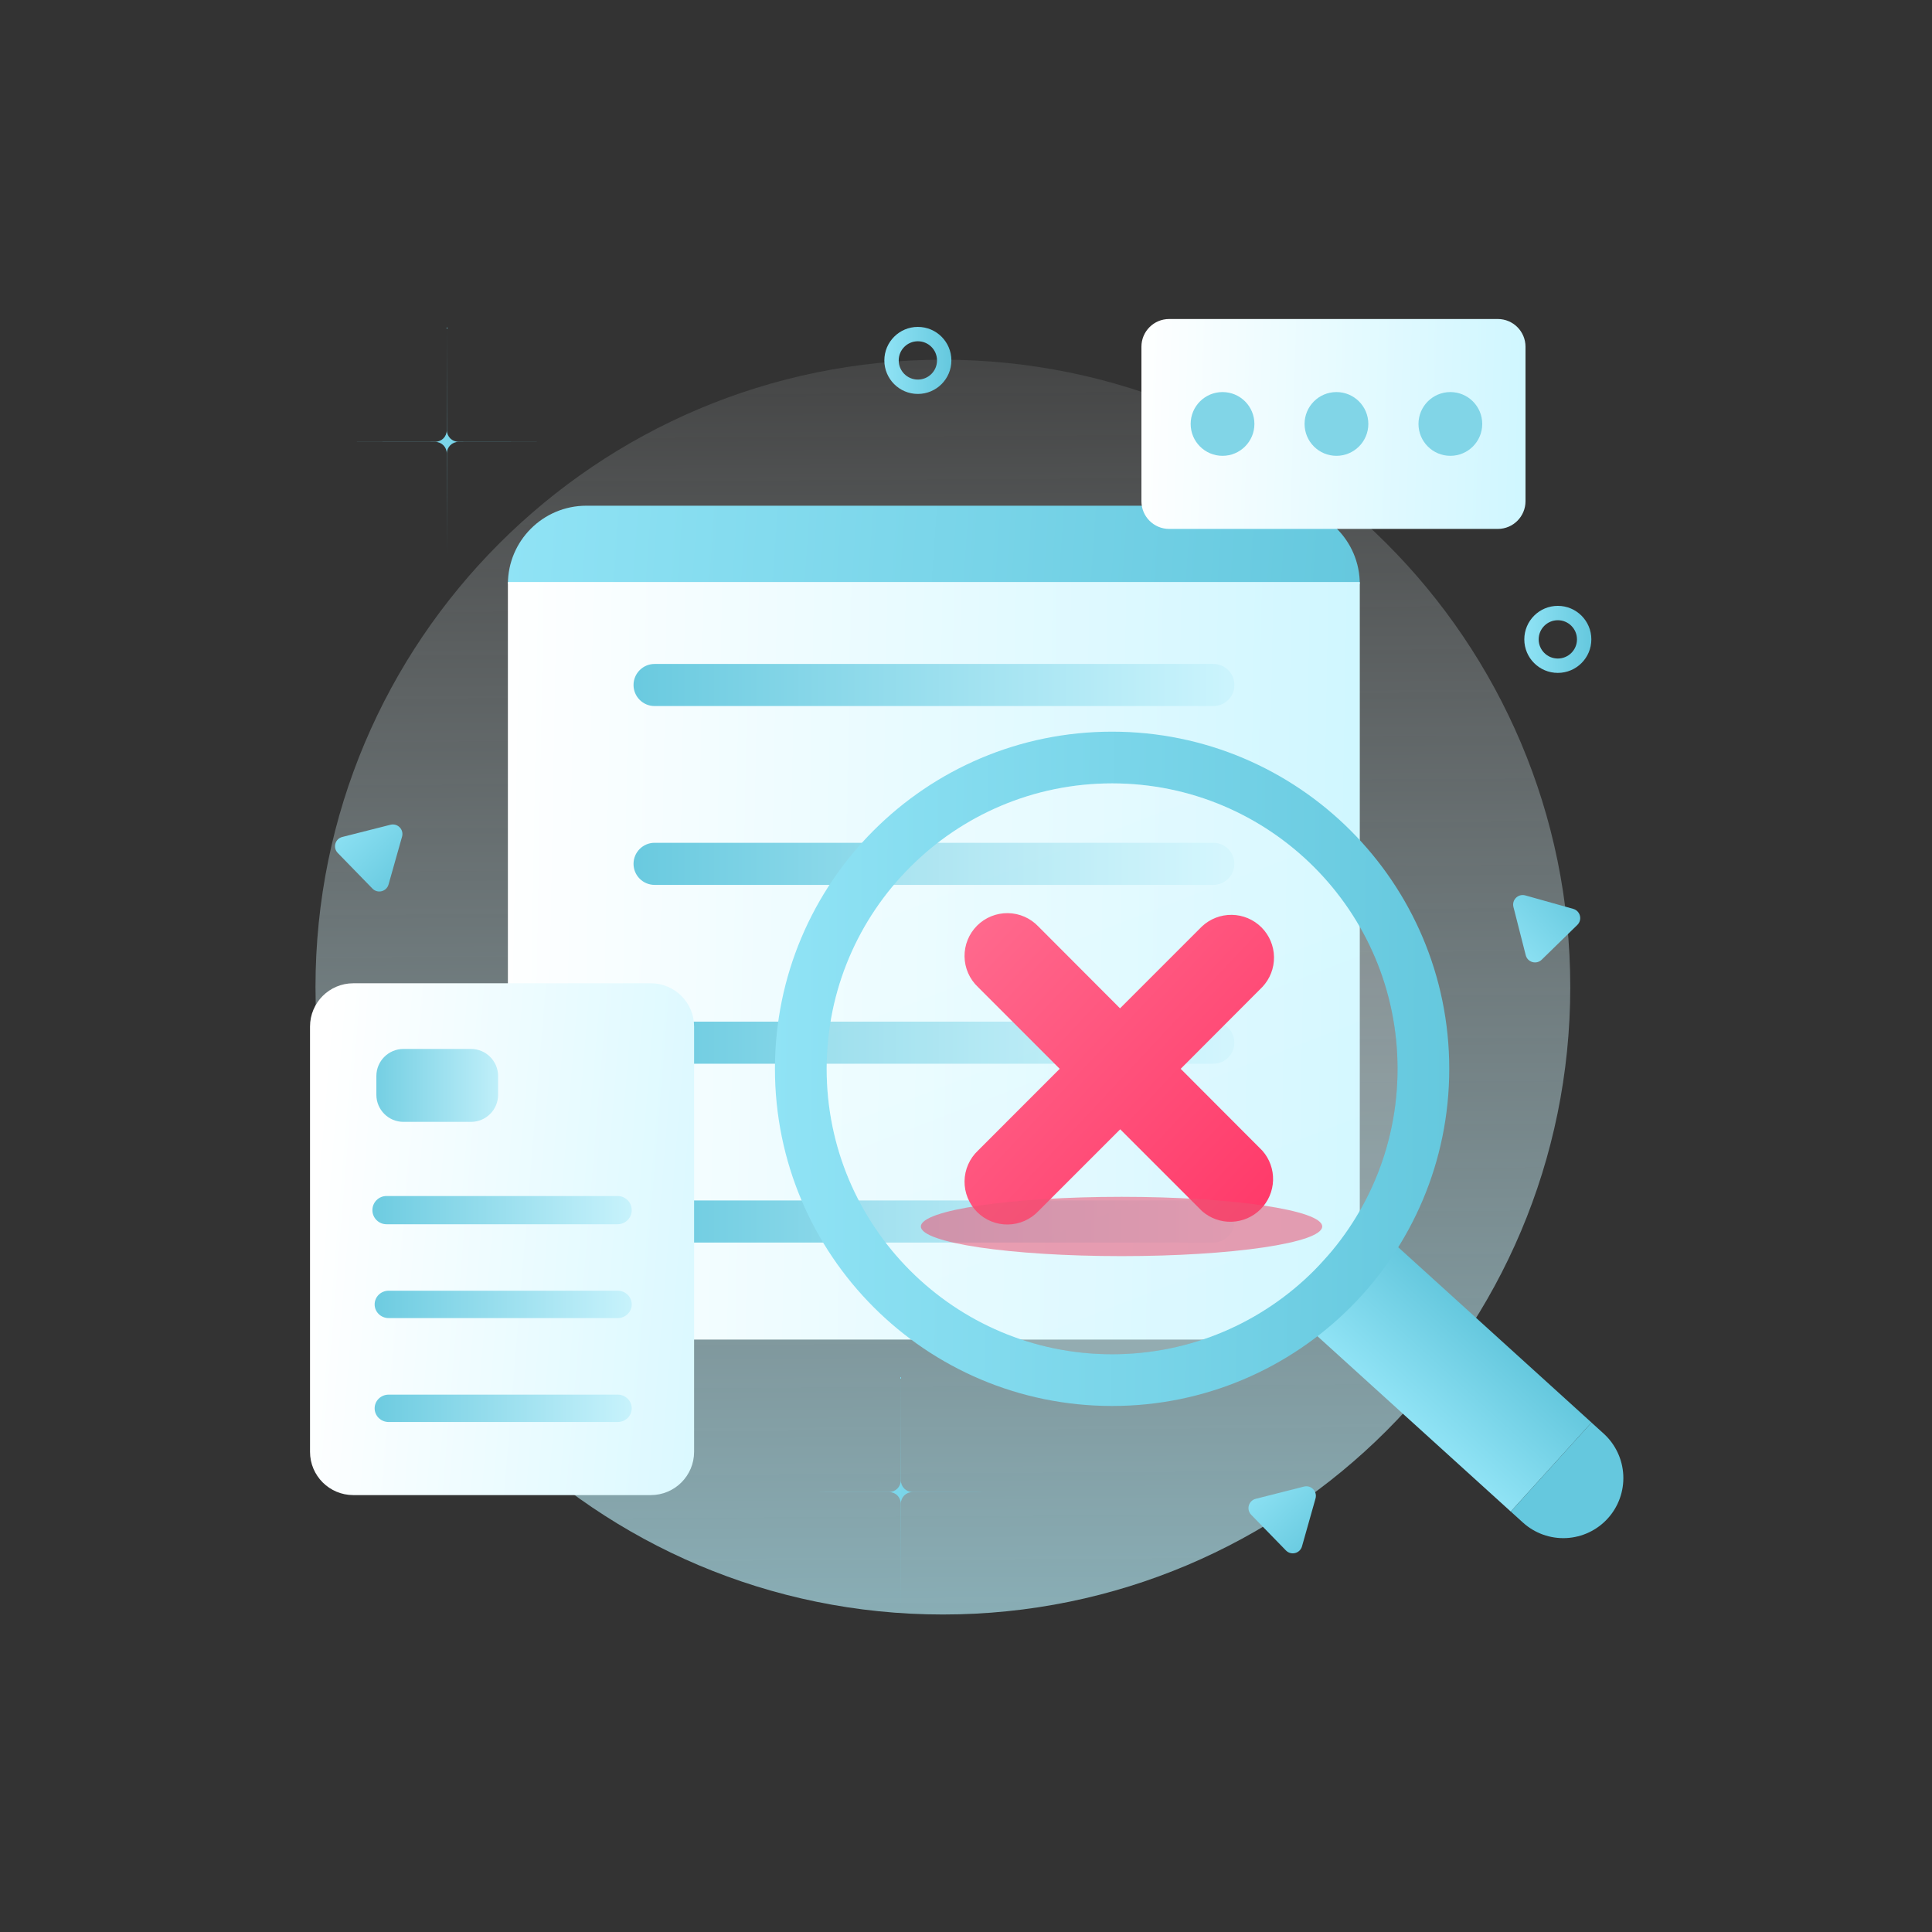 <svg width="430" height="430" viewBox="0 0 430 430" fill="none" xmlns="http://www.w3.org/2000/svg">
<rect x="0" y="0" width="430" height="430" fill="#333333" stroke="none"/>
<path d="M209.854 359.334C286.973 359.334 349.49 296.816 349.49 219.698C349.49 142.579 286.973 80.062 209.854 80.062C132.735 80.062 70.218 142.579 70.218 219.698C70.218 296.816 132.734 359.334 209.854 359.334Z" fill="url(#paint0_linear_17479_4)"/>
<path d="M285.186 112.555H130.499C120.857 112.555 113.04 120.372 113.04 130.014H302.644C302.644 120.371 294.828 112.555 285.186 112.555Z" fill="url(#paint1_linear_17479_4)"/>
<path d="M113.041 129.536H302.645V273.941C302.645 280.362 300.095 286.519 295.555 291.059C291.015 295.599 284.858 298.149 278.437 298.149H137.248C130.827 298.149 124.671 295.599 120.13 291.059C115.59 286.519 113.04 280.362 113.04 273.941L113.041 129.536Z" fill="url(#paint2_linear_17479_4)"/>
<path d="M270.052 147.775H145.693C143.104 147.775 141.004 149.873 141.004 152.46C141.004 155.047 143.104 157.145 145.693 157.145H270.052C272.643 157.145 274.741 155.047 274.741 152.46C274.741 149.873 272.643 147.775 270.052 147.775Z" fill="url(#paint3_linear_17479_4)"/>
<path d="M270.052 187.579H145.693C143.104 187.579 141.004 189.677 141.004 192.264C141.004 194.851 143.104 196.949 145.693 196.949H270.052C272.643 196.949 274.741 194.851 274.741 192.264C274.742 189.676 272.643 187.579 270.052 187.579Z" fill="url(#paint4_linear_17479_4)"/>
<path d="M270.052 227.381H145.693C143.104 227.381 141.004 229.479 141.004 232.066C141.004 234.653 143.104 236.751 145.693 236.751H270.052C272.643 236.751 274.741 234.653 274.741 232.066C274.742 229.479 272.643 227.381 270.052 227.381Z" fill="url(#paint5_linear_17479_4)"/>
<path d="M270.052 267.185H145.693C143.104 267.185 141.004 269.283 141.004 271.87C141.004 274.457 143.104 276.553 145.693 276.553H270.052C272.643 276.553 274.741 274.457 274.741 271.87C274.742 269.283 272.643 267.185 270.052 267.185Z" fill="url(#paint6_linear_17479_4)"/>
<path d="M144.852 218.845H78.632C73.312 218.845 69 223.157 69 228.477V323.127C69 328.447 73.313 332.759 78.632 332.759H144.852C150.171 332.759 154.484 328.447 154.484 323.127V228.477C154.484 223.157 150.171 218.845 144.852 218.845Z" fill="url(#paint7_linear_17479_4)"/>
<path d="M333.357 71H260.215C256.806 71 254.044 73.763 254.044 77.171V111.55C254.044 114.957 256.806 117.721 260.215 117.721H333.357C336.765 117.721 339.528 114.958 339.528 111.55V77.171C339.528 73.764 336.764 71 333.357 71Z" fill="url(#paint8_linear_17479_4)"/>
<path d="M137.463 266.194H86.022C84.29 266.194 82.886 267.599 82.886 269.331V269.341C82.886 271.073 84.29 272.477 86.022 272.477H137.463C139.195 272.477 140.599 271.073 140.599 269.341V269.331C140.599 267.599 139.195 266.194 137.463 266.194Z" fill="url(#paint9_linear_17479_4)"/>
<path d="M137.492 310.404H86.493C84.776 310.404 83.384 311.765 83.384 313.443V313.453C83.384 315.132 84.776 316.492 86.493 316.492H137.492C139.209 316.492 140.601 315.132 140.601 313.453V313.443C140.601 311.765 139.208 310.404 137.492 310.404Z" fill="url(#paint10_linear_17479_4)"/>
<path d="M137.492 287.273H86.493C84.776 287.273 83.384 288.634 83.384 290.312V290.322C83.384 292.001 84.776 293.361 86.493 293.361H137.492C139.209 293.361 140.601 292.001 140.601 290.322V290.312C140.601 288.634 139.208 287.273 137.492 287.273Z" fill="url(#paint11_linear_17479_4)"/>
<path d="M104.831 233.461H89.798C86.468 233.461 83.769 236.16 83.769 239.49V243.662C83.769 246.992 86.468 249.692 89.798 249.692H104.831C108.161 249.692 110.86 246.992 110.86 243.662V239.49C110.859 236.16 108.16 233.461 104.831 233.461Z" fill="url(#paint12_linear_17479_4)"/>
<path d="M272.095 101.451C276.014 101.451 279.19 98.274 279.19 94.356C279.19 90.437 276.014 87.261 272.095 87.261C268.176 87.261 265 90.437 265 94.356C265 98.273 268.176 101.451 272.095 101.451Z" fill="#81D5E7"/>
<path d="M297.45 101.451C301.369 101.451 304.545 98.274 304.545 94.356C304.545 90.437 301.369 87.261 297.45 87.261C293.531 87.261 290.355 90.437 290.355 94.356C290.355 98.273 293.531 101.451 297.45 101.451Z" fill="#81D5E7"/>
<path d="M322.804 101.451C326.723 101.451 329.899 98.274 329.899 94.356C329.899 90.437 326.723 87.261 322.804 87.261C318.885 87.261 315.709 90.437 315.709 94.356C315.709 98.273 318.886 101.451 322.804 101.451Z" fill="#81D5E7"/>
<path d="M303.568 270.673L285.598 290.482L336.248 336.424L354.217 316.613L303.568 270.673Z" fill="url(#paint13_linear_17479_4)"/>
<path fill-rule="evenodd" clip-rule="evenodd" d="M322.557 237.884C322.557 279.328 288.961 312.924 247.518 312.924C206.074 312.924 172.478 279.328 172.478 237.884C172.478 196.442 206.074 162.845 247.518 162.845C288.961 162.845 322.557 196.441 322.557 237.884ZM311.047 237.884C311.047 272.97 282.604 301.414 247.517 301.414C212.43 301.414 183.987 272.971 183.987 237.884C183.987 202.798 212.43 174.354 247.517 174.354C282.604 174.354 311.047 202.797 311.047 237.884Z" fill="url(#paint14_linear_17479_4)"/>
<path d="M247.519 301.413C282.605 301.413 311.049 272.97 311.049 237.883C311.049 202.797 282.606 174.353 247.519 174.353C212.432 174.353 183.989 202.796 183.989 237.883C183.989 272.97 212.432 301.413 247.519 301.413Z" fill="url(#paint15_linear_17479_4)" fill-opacity="0.2"/>
<path d="M262.783 237.884L280.953 219.675C282.655 217.873 283.587 215.479 283.552 213.001C283.517 210.522 282.517 208.156 280.764 206.403C279.012 204.651 276.644 203.65 274.167 203.616C271.688 203.581 269.295 204.513 267.493 206.215L249.283 224.425L231.115 206.215C230.241 205.29 229.19 204.55 228.024 204.037C226.859 203.524 225.603 203.252 224.329 203.234C223.057 203.217 221.793 203.454 220.614 203.933C219.434 204.411 218.363 205.122 217.463 206.022C216.562 206.923 215.852 207.994 215.373 209.174C214.895 210.352 214.657 211.616 214.675 212.889C214.693 214.162 214.966 215.419 215.478 216.584C215.989 217.749 216.729 218.8 217.655 219.675L235.855 237.884L217.655 256.094C216.73 256.968 215.99 258.019 215.478 259.185C214.965 260.35 214.693 261.606 214.675 262.88C214.657 264.152 214.894 265.416 215.373 266.595C215.853 267.775 216.562 268.846 217.463 269.746C218.363 270.647 219.434 271.357 220.614 271.836C221.794 272.314 223.057 272.552 224.329 272.534C225.602 272.516 226.859 272.243 228.024 271.731C229.19 271.22 230.241 270.48 231.115 269.553L249.325 251.344L267.534 269.553C269.353 271.155 271.713 272.004 274.136 271.924C276.557 271.846 278.858 270.847 280.57 269.13C282.28 267.415 283.273 265.11 283.344 262.688C283.415 260.267 282.56 257.909 280.953 256.095L262.783 237.884Z" fill="url(#paint16_linear_17479_4)"/>
<path d="M249.619 279.571C274.284 279.571 294.279 276.617 294.279 272.973C294.279 269.329 274.284 266.375 249.619 266.375C224.954 266.375 204.959 269.329 204.959 272.973C204.959 276.617 224.954 279.571 249.619 279.571Z" fill="#EC5575" fill-opacity="0.56"/>
<path d="M200.491 306.497L200.508 329.502C200.509 330.914 201.652 332.057 203.063 332.059L226.069 332.075L203.063 332.092C201.652 332.092 200.509 333.236 200.508 334.647L200.491 357.653L200.475 334.647C200.474 333.236 199.331 332.092 197.918 332.092L174.913 332.075L197.918 332.059C199.33 332.058 200.473 330.915 200.475 329.502L200.491 306.497Z" fill="url(#paint17_linear_17479_4)"/>
<path d="M99.448 72.758L99.464 95.763C99.465 97.174 100.609 98.318 102.02 98.32L125.026 98.336L102.02 98.352C100.609 98.353 99.465 99.498 99.464 100.909L99.448 123.914L99.432 100.909C99.431 99.498 98.287 98.354 96.876 98.352L73.87 98.336L96.876 98.32C98.287 98.319 99.431 97.174 99.432 95.763L99.448 72.758Z" fill="url(#paint18_linear_17479_4)"/>
<path fill-rule="evenodd" clip-rule="evenodd" d="M204.287 84.48C206.641 84.48 208.55 82.572 208.55 80.218C208.55 77.864 206.641 75.955 204.287 75.955C201.933 75.955 200.024 77.864 200.024 80.218C200.023 82.573 201.932 84.48 204.287 84.48ZM204.287 87.678C208.407 87.678 211.747 84.337 211.747 80.218C211.747 76.097 208.406 72.758 204.287 72.758C200.166 72.758 196.827 76.097 196.827 80.218C196.826 84.338 200.166 87.678 204.287 87.678Z" fill="url(#paint19_linear_17479_4)"/>
<path d="M336.843 201.866C336.438 200.276 337.906 198.843 339.486 199.288L350.148 202.284C351.728 202.728 352.235 204.715 351.06 205.862L343.134 213.597C341.96 214.743 339.986 214.189 339.58 212.599L336.843 201.866Z" fill="url(#paint20_linear_17479_4)"/>
<path d="M86.911 183.563C88.502 183.16 89.932 184.629 89.486 186.208L86.476 196.866C86.03 198.445 84.042 198.949 82.897 197.774L75.171 189.838C74.026 188.662 74.584 186.689 76.174 186.284L86.911 183.563Z" fill="url(#paint21_linear_17479_4)"/>
<path d="M290.216 330.867C291.806 330.464 293.236 331.933 292.791 333.512L289.782 344.171C289.335 345.75 287.347 346.254 286.203 345.078L278.477 337.142C277.333 335.966 277.89 333.993 279.48 333.59L290.216 330.867Z" fill="url(#paint22_linear_17479_4)"/>
<path fill-rule="evenodd" clip-rule="evenodd" d="M346.721 146.567C349.075 146.567 350.984 144.659 350.984 142.305C350.984 139.951 349.075 138.042 346.721 138.042C344.367 138.042 342.458 139.951 342.458 142.305C342.458 144.659 344.367 146.567 346.721 146.567ZM346.721 149.765C350.841 149.765 354.181 146.424 354.181 142.305C354.181 138.184 350.84 134.845 346.721 134.845C342.6 134.845 339.261 138.184 339.261 142.305C339.261 146.425 342.6 149.765 346.721 149.765Z" fill="url(#paint23_linear_17479_4)"/>
<path d="M336.244 336.427L354.213 316.616L356.919 319.071C359.545 321.452 361.118 324.781 361.291 328.322C361.463 331.862 360.222 335.327 357.84 337.953C355.459 340.579 352.13 342.152 348.589 342.325C345.049 342.497 341.584 341.256 338.958 338.874L336.251 336.42L336.244 336.427Z" fill="#65C8DE"/>
<defs>
<linearGradient id="paint0_linear_17479_4" x1="208.774" y1="34.593" x2="211.634" y2="524.974" gradientUnits="userSpaceOnUse">
<stop stop-color="white" stop-opacity="0"/>
<stop offset="1" stop-color="#8EE2F4"/>
</linearGradient>
<linearGradient id="paint1_linear_17479_4" x1="112.925" y1="115.184" x2="302.838" y2="128.576" gradientUnits="userSpaceOnUse">
<stop stop-color="#90E3F5"/>
<stop offset="1" stop-color="#65C8DE"/>
</linearGradient>
<linearGradient id="paint2_linear_17479_4" x1="108.132" y1="211.856" x2="382.046" y2="216.726" gradientUnits="userSpaceOnUse">
<stop stop-color="white"/>
<stop offset="1" stop-color="#BCF3FF"/>
</linearGradient>
<linearGradient id="paint3_linear_17479_4" x1="135.348" y1="152.459" x2="282.652" y2="152.459" gradientUnits="userSpaceOnUse">
<stop stop-color="#65C8DE"/>
<stop offset="1" stop-color="#D2F7FF"/>
</linearGradient>
<linearGradient id="paint4_linear_17479_4" x1="135.348" y1="192.263" x2="282.652" y2="192.263" gradientUnits="userSpaceOnUse">
<stop stop-color="#65C8DE"/>
<stop offset="1" stop-color="#D2F7FF"/>
</linearGradient>
<linearGradient id="paint5_linear_17479_4" x1="135.348" y1="232.066" x2="282.652" y2="232.066" gradientUnits="userSpaceOnUse">
<stop stop-color="#65C8DE"/>
<stop offset="1" stop-color="#D2F7FF"/>
</linearGradient>
<linearGradient id="paint6_linear_17479_4" x1="135.348" y1="271.869" x2="282.652" y2="271.869" gradientUnits="userSpaceOnUse">
<stop stop-color="#65C8DE"/>
<stop offset="1" stop-color="#D2F7FF"/>
</linearGradient>
<linearGradient id="paint7_linear_17479_4" x1="69.059" y1="272.296" x2="232.903" y2="285.752" gradientUnits="userSpaceOnUse">
<stop stop-color="white"/>
<stop offset="1" stop-color="#BCF3FF"/>
</linearGradient>
<linearGradient id="paint8_linear_17479_4" x1="251.853" y1="93.061" x2="375.283" y2="96.631" gradientUnits="userSpaceOnUse">
<stop stop-color="white"/>
<stop offset="1" stop-color="#BCF3FF"/>
</linearGradient>
<linearGradient id="paint9_linear_17479_4" x1="147.297" y1="269.336" x2="77.905" y2="269.336" gradientUnits="userSpaceOnUse">
<stop stop-color="#D2F7FF"/>
<stop offset="1" stop-color="#65C8DE"/>
</linearGradient>
<linearGradient id="paint10_linear_17479_4" x1="147.241" y1="313.447" x2="78.446" y2="313.447" gradientUnits="userSpaceOnUse">
<stop stop-color="#D2F7FF"/>
<stop offset="1" stop-color="#65C8DE"/>
</linearGradient>
<linearGradient id="paint11_linear_17479_4" x1="147.241" y1="290.317" x2="78.446" y2="290.317" gradientUnits="userSpaceOnUse">
<stop stop-color="#D2F7FF"/>
<stop offset="1" stop-color="#65C8DE"/>
</linearGradient>
<linearGradient id="paint12_linear_17479_4" x1="129.645" y1="241.576" x2="80.34" y2="241.576" gradientUnits="userSpaceOnUse">
<stop offset="0.244" stop-color="#D2F7FF"/>
<stop offset="1" stop-color="#6BCBE0"/>
</linearGradient>
<linearGradient id="paint13_linear_17479_4" x1="310.839" y1="313.496" x2="328.978" y2="293.602" gradientUnits="userSpaceOnUse">
<stop stop-color="#90E3F5"/>
<stop offset="1" stop-color="#65C8DE"/>
</linearGradient>
<linearGradient id="paint14_linear_17479_4" x1="172.049" y1="237.395" x2="323.114" y2="238.375" gradientUnits="userSpaceOnUse">
<stop stop-color="#90E3F5"/>
<stop offset="1" stop-color="#65C8DE"/>
</linearGradient>
<linearGradient id="paint15_linear_17479_4" x1="226.202" y1="182.569" x2="290.218" y2="348.686" gradientUnits="userSpaceOnUse">
<stop stop-color="white"/>
<stop offset="1" stop-color="#D2F7FF"/>
</linearGradient>
<linearGradient id="paint16_linear_17479_4" x1="215.847" y1="206.994" x2="284.831" y2="271.444" gradientUnits="userSpaceOnUse">
<stop stop-color="#FF698D"/>
<stop offset="1" stop-color="#FF3868"/>
</linearGradient>
<linearGradient id="paint17_linear_17479_4" x1="174.767" y1="331.908" x2="226.259" y2="332.242" gradientUnits="userSpaceOnUse">
<stop stop-color="#90E3F5"/>
<stop offset="1" stop-color="#65C8DE"/>
</linearGradient>
<linearGradient id="paint18_linear_17479_4" x1="73.723" y1="98.168" x2="125.215" y2="98.503" gradientUnits="userSpaceOnUse">
<stop stop-color="#90E3F5"/>
<stop offset="1" stop-color="#65C8DE"/>
</linearGradient>
<linearGradient id="paint19_linear_17479_4" x1="196.784" y1="80.17" x2="211.803" y2="80.267" gradientUnits="userSpaceOnUse">
<stop stop-color="#90E3F5"/>
<stop offset="1" stop-color="#65C8DE"/>
</linearGradient>
<linearGradient id="paint20_linear_17479_4" x1="334.559" y1="212.213" x2="350.011" y2="197.328" gradientUnits="userSpaceOnUse">
<stop stop-color="#90E3F5"/>
<stop offset="1" stop-color="#65C8DE"/>
</linearGradient>
<linearGradient id="paint21_linear_17479_4" x1="76.566" y1="181.265" x2="91.432" y2="196.736" gradientUnits="userSpaceOnUse">
<stop stop-color="#90E3F5"/>
<stop offset="1" stop-color="#65C8DE"/>
</linearGradient>
<linearGradient id="paint22_linear_17479_4" x1="279.871" y1="328.57" x2="294.736" y2="344.04" gradientUnits="userSpaceOnUse">
<stop stop-color="#90E3F5"/>
<stop offset="1" stop-color="#65C8DE"/>
</linearGradient>
<linearGradient id="paint23_linear_17479_4" x1="339.219" y1="142.256" x2="354.238" y2="142.354" gradientUnits="userSpaceOnUse">
<stop stop-color="#90E3F5"/>
<stop offset="1" stop-color="#65C8DE"/>
</linearGradient>
</defs>
</svg>

